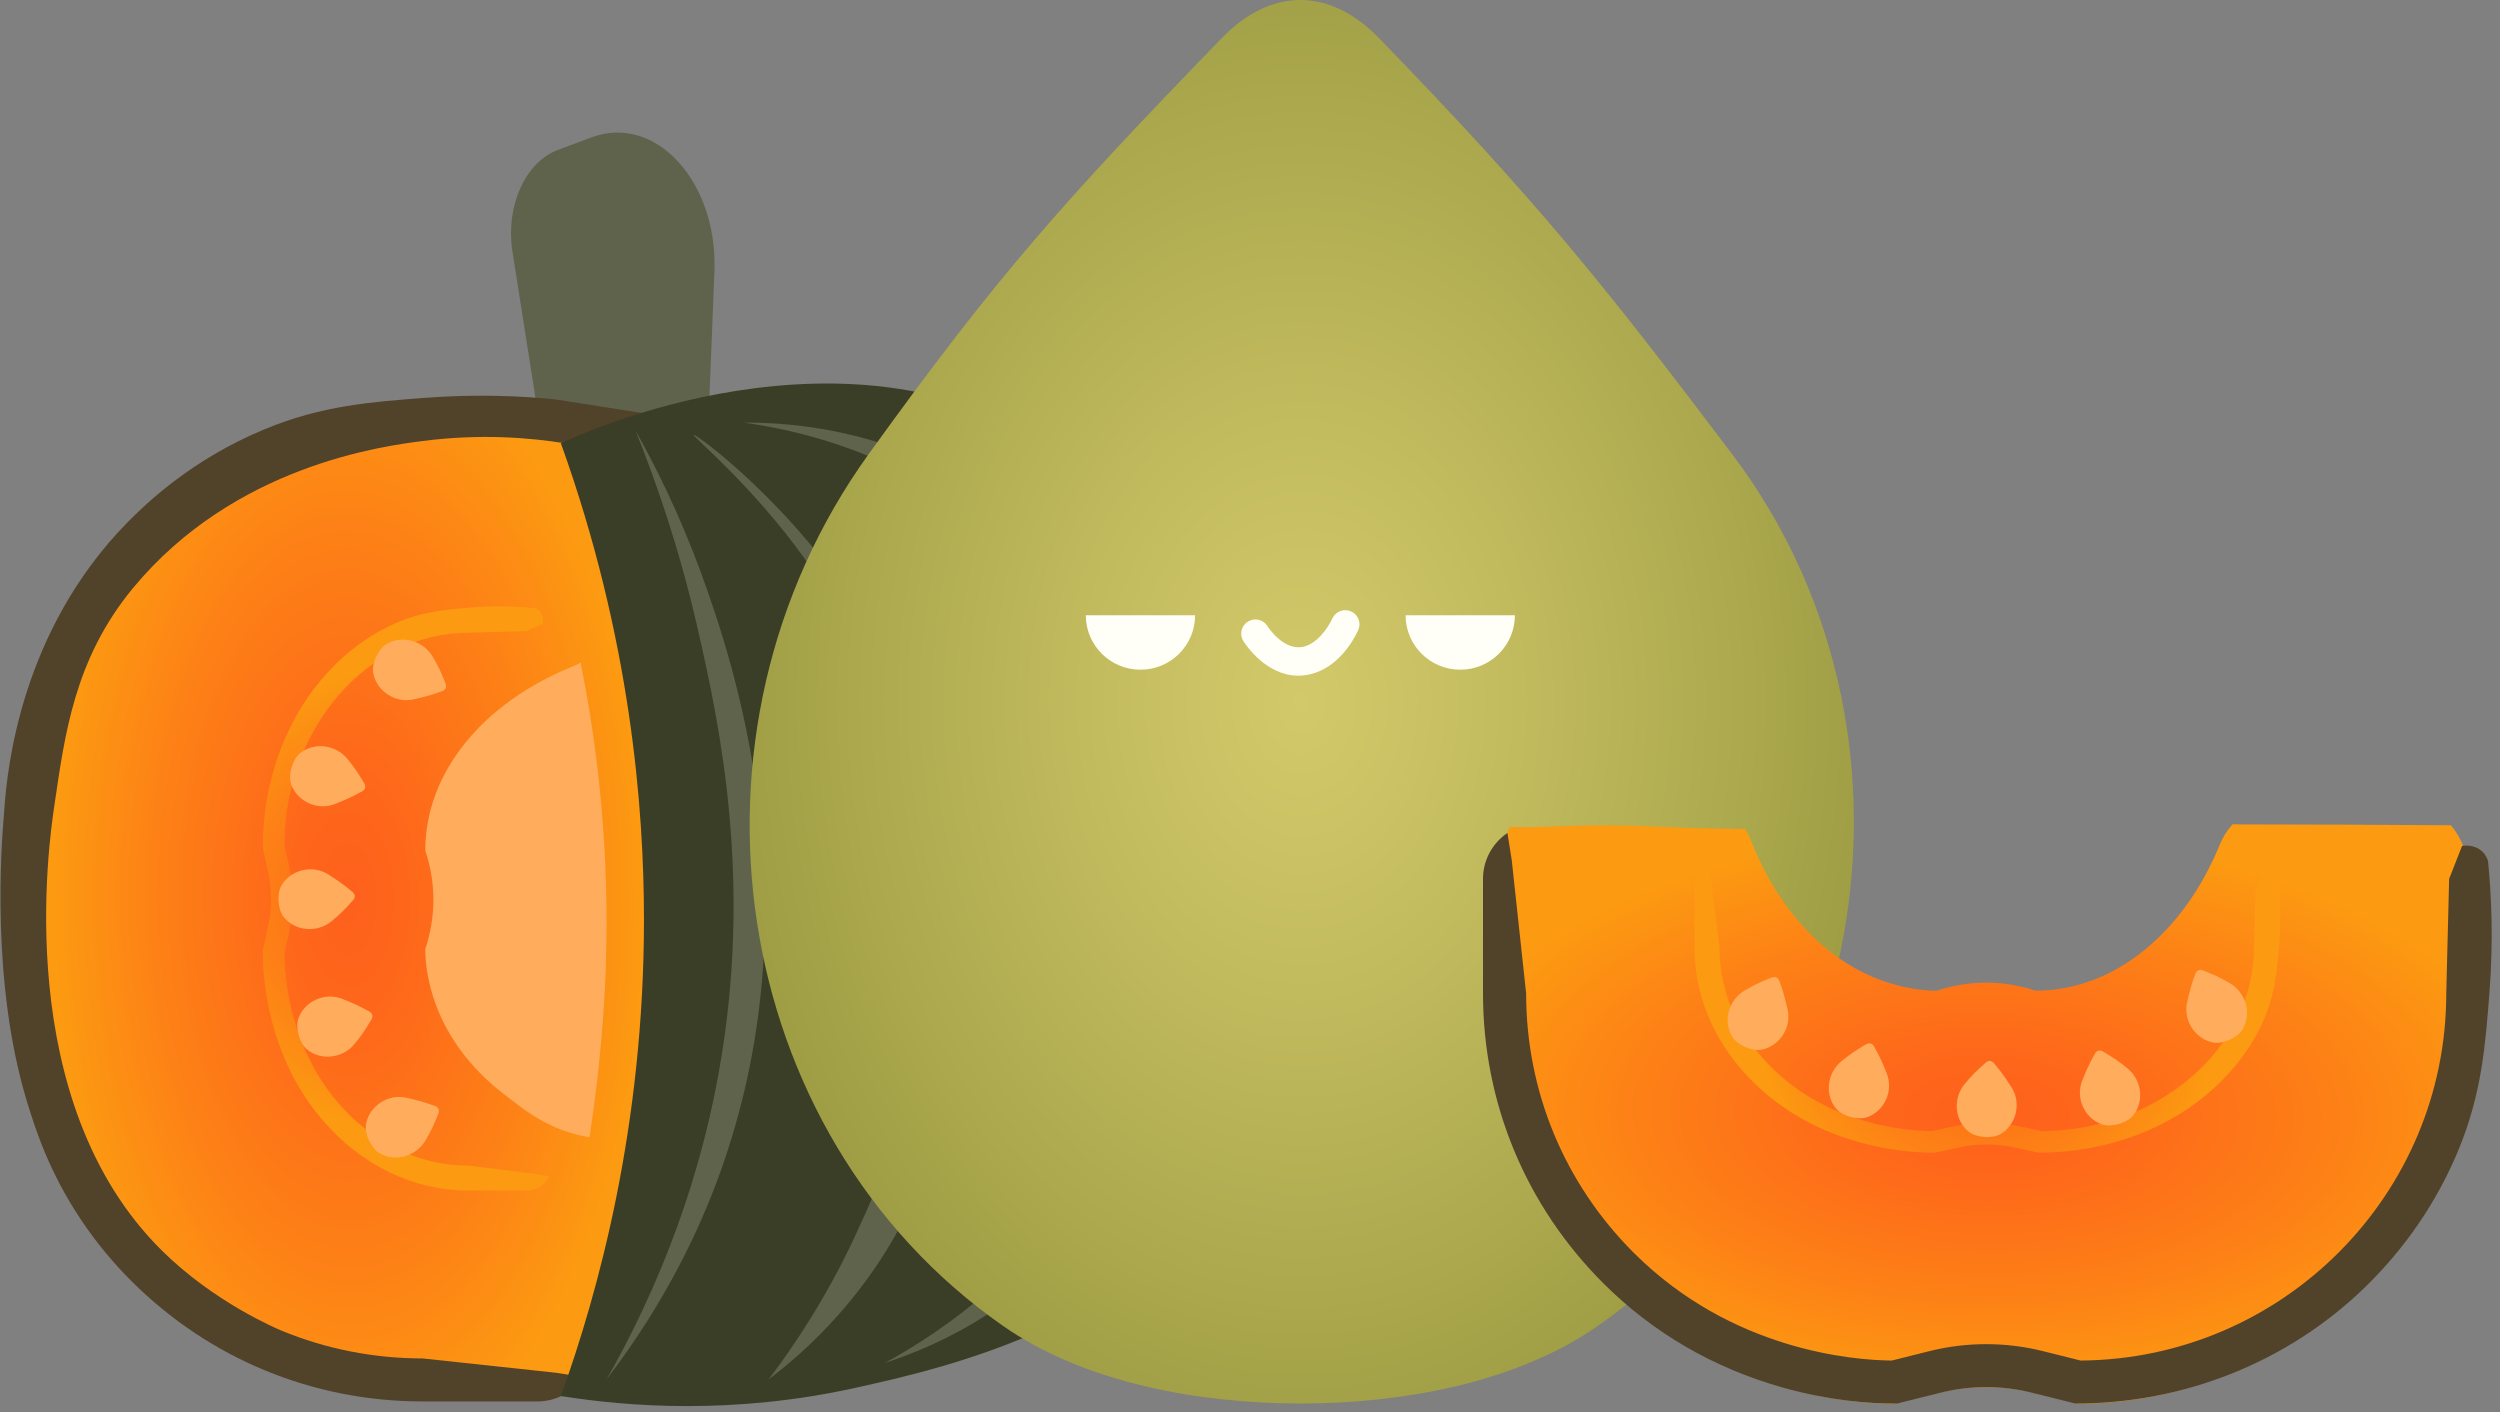 <svg width="285" height="161" viewBox="0 0 285 161" fill="none" xmlns="http://www.w3.org/2000/svg">
<rect x="0" y="0" width="285" height="161" fill="#808080" stroke="none"/>
<path d="M29.825 141.677C47.6 141.115 65.37 140.553 83.145 139.991C83.372 115.996 83.599 92.002 83.827 68.007C65.825 69.41 47.822 70.812 29.82 72.215V141.677H29.825Z" fill="#FFAD5C"/>
<path d="M65.64 74.618C70.348 74.08 75.055 73.547 79.768 73.008C80.327 58.997 80.886 44.99 81.445 30.979C81.852 20.712 74.719 12.93 67.411 15.664C66.132 16.141 64.854 16.623 63.575 17.1C59.876 18.488 57.612 23.541 58.413 28.632C60.823 43.961 63.234 59.29 65.64 74.618Z" fill="#5F634C"/>
<path d="M73.882 74.619C76.363 81.565 79.091 92.143 78.144 104.842C76.799 122.872 68.582 137.932 66.777 137.427C65.21 136.987 69.126 124.997 69.145 105.314C69.16 92.729 67.573 82.406 66.19 75.525C66.109 75.573 66.005 75.629 65.882 75.695C65.693 75.794 65.437 75.917 65.162 76.031C55.226 80.064 48.481 87.926 48.481 96.965C48.486 96.984 48.496 97.003 48.501 97.022C49.708 100.625 49.708 104.521 48.501 108.124L48.481 108.181C48.481 109.767 48.695 118.202 57.816 125.016C59.379 126.183 61.804 128.317 65.702 129.328C71.168 130.744 75.805 129.2 77.666 128.454C77.926 131.127 77.945 134.537 77.192 138.371C75.34 147.769 69.955 153.965 67.208 156.718C66.451 157.1 65.598 157.317 64.689 157.317H45.711C33.44 157.317 22.328 152.359 14.286 144.34C1.565 131.656 1.271 115.959 1.271 113.007C1.655 111.472 2.043 109.933 2.432 108.398C3.393 104.573 3.393 100.568 2.432 96.743C2.043 95.208 1.66 93.669 1.271 92.134C1.271 67.662 21.168 47.824 45.711 47.824H62.15C64.149 47.824 65.982 48.546 67.398 49.741C68.667 53.495 69.903 57.542 71.035 61.868C72.215 66.34 73.143 70.605 73.882 74.619Z" fill="url(#paint0_radial_4373_2395)"/>
<path d="M64.399 50.534C60.511 49.911 54.856 49.41 48.178 50.275C43.669 50.855 26.709 53.051 15.143 67.063C8.47 75.152 7.39 83.752 6.197 91.832C5.576 96.03 1.228 125.573 18.492 142.602C24.426 148.458 31.521 151.457 32.108 151.698C37.133 153.771 42.57 154.862 48.173 154.862C53.246 155.405 58.323 155.953 63.395 156.496C64.432 156.661 65.47 156.822 66.512 156.987C66.507 156.996 66.497 157.006 66.493 157.015C65.313 158.734 63.362 159.764 61.269 159.764H48.173C35.646 159.764 23.867 154.9 15.011 146.069C12.851 143.915 10.933 141.587 9.266 139.098C5.576 133.592 4.027 128.685 3.109 125.687C-1.04 112.171 0.125 96.512 0.471 92.564C0.788 87.534 2.422 71.898 14.504 59.582C16.465 57.585 21.731 52.414 30.218 48.91C36.74 46.218 42.381 45.826 48.173 45.373C54.382 44.886 59.597 45.16 63.31 45.529L77.182 47.706C77.182 47.706 72.465 49.117 72.446 49.122C69.765 49.59 67.08 50.062 64.399 50.534Z" fill="#51422A"/>
<path d="M60.022 71.941C57.834 72.002 55.651 72.069 53.463 72.13C41.911 72.13 32.505 82.944 32.425 96.276L32.969 98.778C33.234 100.002 33.367 101.253 33.367 102.509C33.367 103.765 33.234 105.021 32.969 106.24L32.425 108.743C32.448 111.312 32.998 119.307 38.586 125.767C42.56 130.362 47.841 132.888 53.463 132.888C56.006 133.205 58.549 133.521 61.093 133.838C61.614 133.932 62.135 134.027 62.656 134.121C62.651 134.126 62.651 134.13 62.646 134.135C62.054 135.136 61.078 135.731 60.027 135.731H53.463C47.187 135.731 41.281 132.907 36.843 127.774C34.002 124.487 31.994 120.506 30.876 115.93C30.118 112.828 29.957 110.211 29.957 108.563V108.389L30.573 105.541C31.004 103.553 31.004 101.451 30.573 99.459L29.957 96.611V96.601C29.957 89.494 32.301 82.628 36.588 77.528C38.861 74.817 41.537 72.725 44.464 71.327C47.732 69.764 50.559 69.537 53.463 69.273C56.574 68.99 59.189 69.15 61.05 69.363C61.183 69.41 61.405 69.514 61.595 69.754C62.016 70.274 61.926 70.978 61.912 71.077C61.282 71.37 60.652 71.658 60.022 71.941Z" fill="url(#paint1_radial_4373_2395)"/>
<path d="M46.326 125.144C47.615 125.436 48.254 125.597 49.575 126.074C49.987 126.22 50.134 126.551 49.973 126.957C49.452 128.26 49.197 128.822 48.514 129.998C47.444 131.835 45.033 132.511 43.248 131.453C42.713 131.136 42.305 130.537 42.05 129.975C41.794 129.413 41.619 128.714 41.737 128.1C42.13 126.069 44.252 124.671 46.326 125.144Z" fill="#FFAD5C"/>
<path d="M39.017 113.871C40.244 114.362 40.846 114.622 42.082 115.302C42.465 115.515 42.56 115.864 42.337 116.237C41.617 117.441 41.276 117.961 40.419 119.014C39.074 120.662 36.583 120.95 34.987 119.623C34.508 119.226 34.201 118.57 34.04 117.975C33.879 117.38 33.812 116.662 34.025 116.077C34.731 114.126 37.042 113.083 39.017 113.871Z" fill="#FFAD5C"/>
<path d="M37.431 99.69C38.544 100.403 39.089 100.771 40.169 101.669C40.505 101.947 40.534 102.306 40.24 102.632C39.307 103.68 38.876 104.124 37.829 104.998C36.195 106.363 33.699 106.183 32.378 104.582C31.98 104.101 31.805 103.402 31.758 102.788C31.71 102.174 31.781 101.456 32.099 100.918C33.169 99.137 35.641 98.542 37.431 99.69Z" fill="#FFAD5C"/>
<path d="M47.145 79.728C48.433 79.435 49.072 79.275 50.394 78.798C50.806 78.651 50.953 78.321 50.791 77.915C50.27 76.611 50.015 76.049 49.333 74.874C48.262 73.037 45.852 72.361 44.066 73.419C43.531 73.736 43.124 74.335 42.868 74.897C42.612 75.459 42.437 76.158 42.555 76.772C42.949 78.798 45.07 80.196 47.145 79.728Z" fill="#FFAD5C"/>
<path d="M38.199 91.652C39.426 91.161 40.027 90.901 41.263 90.221C41.647 90.009 41.742 89.659 41.519 89.286C40.799 88.082 40.458 87.563 39.601 86.51C38.256 84.862 35.765 84.573 34.169 85.9C33.69 86.297 33.382 86.954 33.221 87.549C33.06 88.144 32.994 88.861 33.207 89.447C33.908 91.393 36.224 92.441 38.199 91.652Z" fill="#FFAD5C"/>
<path d="M120.759 51.479C137.781 63.308 140.732 84.276 143.019 100.592C144.738 112.842 145.937 121.375 141.598 130.815C132.576 150.451 107.744 155.943 97.552 158.205C83.552 161.308 71.56 160.359 63.94 159.15C68.221 147.245 73.412 128.397 73.412 104.842C73.412 92.191 71.915 72.706 63.94 50.534C65.526 49.76 97.064 35.012 120.759 51.479Z" fill="#3A3E26"/>
<path d="M84.773 48.173C91.314 49.089 102.349 51.668 112.243 59.979C131.794 76.394 137.151 107 125.978 129.871C118.992 144.175 107.284 151.877 100.876 155.372C105.622 153.828 113.067 150.673 119.821 144.038C135.592 128.544 134.456 106.948 134.153 101.168C133.906 96.436 132.429 68.286 109.861 54.784C100.138 48.962 90.329 48.159 84.773 48.173Z" fill="#5F634C"/>
<path d="M79.091 49.59C78.93 49.75 85.745 55.313 91.769 63.738C105.106 82.387 105.694 102.679 105.741 105.711C106.002 122.135 100.536 134.305 97.562 140.732C94.256 147.877 90.543 153.407 87.616 157.261C91.121 154.593 96.094 150.182 100.403 143.566C108.625 130.943 109.175 118.409 109.388 111.453C109.506 107.642 109.871 85.678 95.18 65.646C87.943 55.771 79.271 49.41 79.091 49.59Z" fill="#5F634C"/>
<path d="M72.46 49.118C74.582 54.364 77.367 62.123 79.564 71.785C82.017 82.566 85.887 100.389 81.932 122.315C80.459 130.48 77.196 143.117 69.144 157.261C76.14 148.104 79.881 139.722 81.932 134.121C93.218 103.307 83.4 74.925 80.038 65.646C77.409 58.378 74.487 52.716 72.46 49.118Z" fill="#5F634C"/>
<path d="M197.476 51.791C182.818 32.382 175.24 22.937 157.195 4.335C151.588 -1.445 144.9 -1.445 139.293 4.335C121.248 22.937 113.67 31.437 99.012 51.791C76.098 83.606 82.937 129.163 114.286 151.112C123.711 157.71 136.844 160 148.249 160C159.649 160 172.787 157.71 182.212 151.112C213.551 129.163 221.11 83.077 197.476 51.791Z" fill="url(#paint2_radial_4373_2395)"/>
<path d="M148.002 77.027C144.364 77.027 142.034 73.542 141.75 73.098C141.272 72.347 141.494 71.346 142.252 70.869C143.01 70.392 144.009 70.614 144.487 71.37C144.563 71.488 146.349 74.274 148.627 73.717C150.071 73.372 151.265 71.823 151.895 70.487C152.278 69.679 153.24 69.33 154.054 69.717C154.864 70.1 155.21 71.063 154.826 71.87C154.234 73.122 152.515 76.111 149.385 76.862C148.906 76.975 148.442 77.027 148.002 77.027Z" fill="#FFFFF7"/>
<path d="M130.014 76.347C133.457 76.347 136.242 73.566 136.242 70.137H123.781C123.786 73.566 126.576 76.347 130.014 76.347Z" fill="#FFFFF7"/>
<path d="M166.469 76.347C169.912 76.347 172.697 73.566 172.697 70.137H160.236C160.236 73.566 163.026 76.347 166.469 76.347Z" fill="#FFFFF7"/>
<path d="M254.499 93.976C253.897 94.651 253.4 95.435 253.045 96.309C249 106.216 241.114 112.941 232.049 112.941C232.03 112.936 232.011 112.927 231.992 112.922C228.379 111.718 224.471 111.718 220.858 112.922L220.801 112.941C219.21 112.941 210.751 112.729 203.916 103.633C202.188 101.333 200.724 98.684 199.592 95.77C199.417 95.322 199.199 94.901 198.944 94.505C196.173 94.462 193.407 94.439 190.636 94.302C186.824 94.113 183.044 94.023 179.222 94.155C176.854 94.236 174.481 94.325 172.113 94.269C171.73 95.024 171.512 95.874 171.512 96.781V115.704C171.512 127.94 176.485 139.018 184.527 147.037C197.248 159.721 212.991 160.014 215.951 160.014C217.49 159.627 219.034 159.244 220.574 158.857C224.41 157.899 228.426 157.899 232.262 158.857C233.802 159.244 235.346 159.627 236.885 160.014C261.428 160.014 281.324 140.175 281.324 115.704V99.312C281.324 97.319 280.6 95.492 279.401 94.08C271.104 94.019 262.801 93.985 254.499 93.976Z" fill="url(#paint3_radial_4373_2395)"/>
<path d="M279.202 100.191C279.093 104.54 278.984 108.894 278.875 113.243C278.875 136.223 260.205 154.938 237.192 155.103L232.868 154.021C230.76 153.497 228.591 153.233 226.427 153.233C224.258 153.233 222.093 153.497 219.986 154.021L215.662 155.103C211.228 155.06 197.423 153.96 186.274 142.844C178.345 134.938 173.979 124.426 173.979 113.243C173.434 108.186 172.885 103.123 172.34 98.066C172.174 97.031 172.013 95.997 171.847 94.958C171.838 94.963 171.828 94.972 171.819 94.977C170.095 96.153 169.062 98.099 169.062 100.186V113.243C169.062 125.734 173.941 137.479 182.797 146.31C188.471 151.967 195.348 155.958 203.239 158.182C208.6 159.688 213.114 160.005 215.96 160.005H216.263L221.179 158.777C224.613 157.917 228.241 157.917 231.675 158.777L236.591 160.005H236.61C248.881 160.005 260.731 155.334 269.54 146.815C274.219 142.286 277.828 136.964 280.244 131.146C282.943 124.643 283.337 119.019 283.791 113.243C284.279 107.052 284.004 101.853 283.635 98.151C283.554 97.891 283.374 97.447 282.962 97.064C282.063 96.224 280.85 96.403 280.675 96.432C280.187 97.683 279.694 98.934 279.202 100.191Z" fill="#51422A"/>
<path d="M257.142 101.428C257.08 103.61 257.014 105.787 256.953 107.968C256.953 119.486 246.107 128.865 232.737 128.945L230.226 128.402C229 128.138 227.745 128.006 226.485 128.006C225.225 128.006 223.965 128.138 222.743 128.402L220.233 128.945C217.657 128.922 209.638 128.374 203.159 122.802C198.551 118.839 196.017 113.574 196.017 107.968C195.7 105.433 195.382 102.897 195.065 100.361C194.97 99.841 194.876 99.322 194.781 98.802C194.776 98.807 194.772 98.807 194.767 98.812C193.763 99.402 193.166 100.375 193.166 101.423V107.968C193.166 114.226 195.998 120.114 201.146 124.539C204.443 127.373 208.435 129.375 213.025 130.49C216.136 131.245 218.76 131.406 220.413 131.406H220.588L223.444 130.792C225.438 130.362 227.546 130.362 229.544 130.792L232.4 131.406H232.41C239.538 131.406 246.424 129.068 251.539 124.794C254.258 122.528 256.356 119.859 257.758 116.941C259.325 113.683 259.553 110.863 259.818 107.968C260.102 104.866 259.941 102.259 259.728 100.403C259.681 100.271 259.576 100.049 259.335 99.86C258.814 99.44 258.108 99.529 258.009 99.544C257.715 100.172 257.426 100.8 257.142 101.428Z" fill="url(#paint4_radial_4373_2395)"/>
<path d="M203.784 115.085C203.49 113.801 203.329 113.163 202.851 111.846C202.704 111.435 202.373 111.288 201.965 111.449C200.658 111.968 200.094 112.223 198.915 112.903C197.073 113.971 196.396 116.374 197.456 118.155C197.774 118.688 198.375 119.094 198.939 119.35C199.502 119.605 200.203 119.779 200.819 119.661C202.856 119.269 204.258 117.158 203.784 115.085Z" fill="#FFAD5C"/>
<path d="M215.09 122.372C214.597 121.149 214.337 120.549 213.655 119.316C213.442 118.934 213.091 118.839 212.717 119.061C211.509 119.779 210.988 120.119 209.932 120.974C208.279 122.315 207.99 124.799 209.321 126.391C209.719 126.868 210.377 127.174 210.974 127.335C211.571 127.496 212.291 127.562 212.878 127.349C214.834 126.65 215.881 124.346 215.09 122.372Z" fill="#FFAD5C"/>
<path d="M229.312 123.954C228.597 122.844 228.227 122.301 227.328 121.224C227.048 120.889 226.688 120.861 226.361 121.153C225.31 122.084 224.865 122.514 223.989 123.557C222.62 125.186 222.8 127.675 224.405 128.993C224.888 129.389 225.589 129.564 226.205 129.611C226.821 129.659 227.541 129.588 228.081 129.271C229.866 128.204 230.463 125.744 229.312 123.954Z" fill="#FFAD5C"/>
<path d="M249.331 114.268C249.625 112.984 249.786 112.346 250.264 111.029C250.411 110.618 250.742 110.471 251.15 110.632C252.457 111.151 253.02 111.406 254.2 112.086C256.042 113.154 256.719 115.557 255.658 117.338C255.341 117.871 254.74 118.277 254.176 118.532C253.612 118.787 252.912 118.962 252.296 118.844C250.264 118.452 248.862 116.341 249.331 114.268Z" fill="#FFAD5C"/>
<path d="M237.372 123.189C237.865 121.966 238.125 121.366 238.807 120.133C239.02 119.751 239.371 119.656 239.745 119.878C240.953 120.596 241.474 120.936 242.53 121.791C244.183 123.132 244.472 125.616 243.141 127.208C242.743 127.685 242.085 127.992 241.488 128.152C240.891 128.313 240.171 128.379 239.584 128.166C237.633 127.467 236.581 125.163 237.372 123.189Z" fill="#FFAD5C"/>
<defs>
<radialGradient id="paint0_radial_4373_2395" cx="0" cy="0" r="1" gradientUnits="userSpaceOnUse" gradientTransform="translate(39.742 102.513) rotate(-0.611) scale(33.615 65.013)">
<stop stop-color="#FE601C"/>
<stop offset="0.251" stop-color="#FE691A"/>
<stop offset="0.656" stop-color="#FD8116"/>
<stop offset="1" stop-color="#FC9A11"/>
</radialGradient>
<radialGradient id="paint1_radial_4373_2395" cx="0" cy="0" r="1" gradientUnits="userSpaceOnUse" gradientTransform="translate(46.307 102.437) rotate(-90) scale(26.219 26.296)">
<stop stop-color="#FE601C"/>
<stop offset="0.251" stop-color="#FE691A"/>
<stop offset="0.656" stop-color="#FD8116"/>
<stop offset="1" stop-color="#FC9A11"/>
</radialGradient>
<radialGradient id="paint2_radial_4373_2395" cx="0" cy="0" r="1" gradientUnits="userSpaceOnUse" gradientTransform="translate(148.396 79.996) scale(72.107 95.725)">
<stop stop-color="#D2C96A"/>
<stop offset="0.346" stop-color="#C2BB5E"/>
<stop offset="1" stop-color="#999940"/>
</radialGradient>
<radialGradient id="paint3_radial_4373_2395" cx="0" cy="0" r="1" gradientUnits="userSpaceOnUse" gradientTransform="translate(226.454 127.031) rotate(-89.385) scale(32.039 62.326)">
<stop stop-color="#FE601C"/>
<stop offset="0.251" stop-color="#FE691A"/>
<stop offset="0.656" stop-color="#FD8116"/>
<stop offset="1" stop-color="#FC9A11"/>
</radialGradient>
<radialGradient id="paint4_radial_4373_2395" cx="0" cy="0" r="1" gradientUnits="userSpaceOnUse" gradientTransform="translate(226.557 115.106) scale(26.296 26.219)">
<stop stop-color="#FE601C"/>
<stop offset="0.251" stop-color="#FE691A"/>
<stop offset="0.656" stop-color="#FD8116"/>
<stop offset="1" stop-color="#FC9A11"/>
</radialGradient>
</defs>
</svg>
